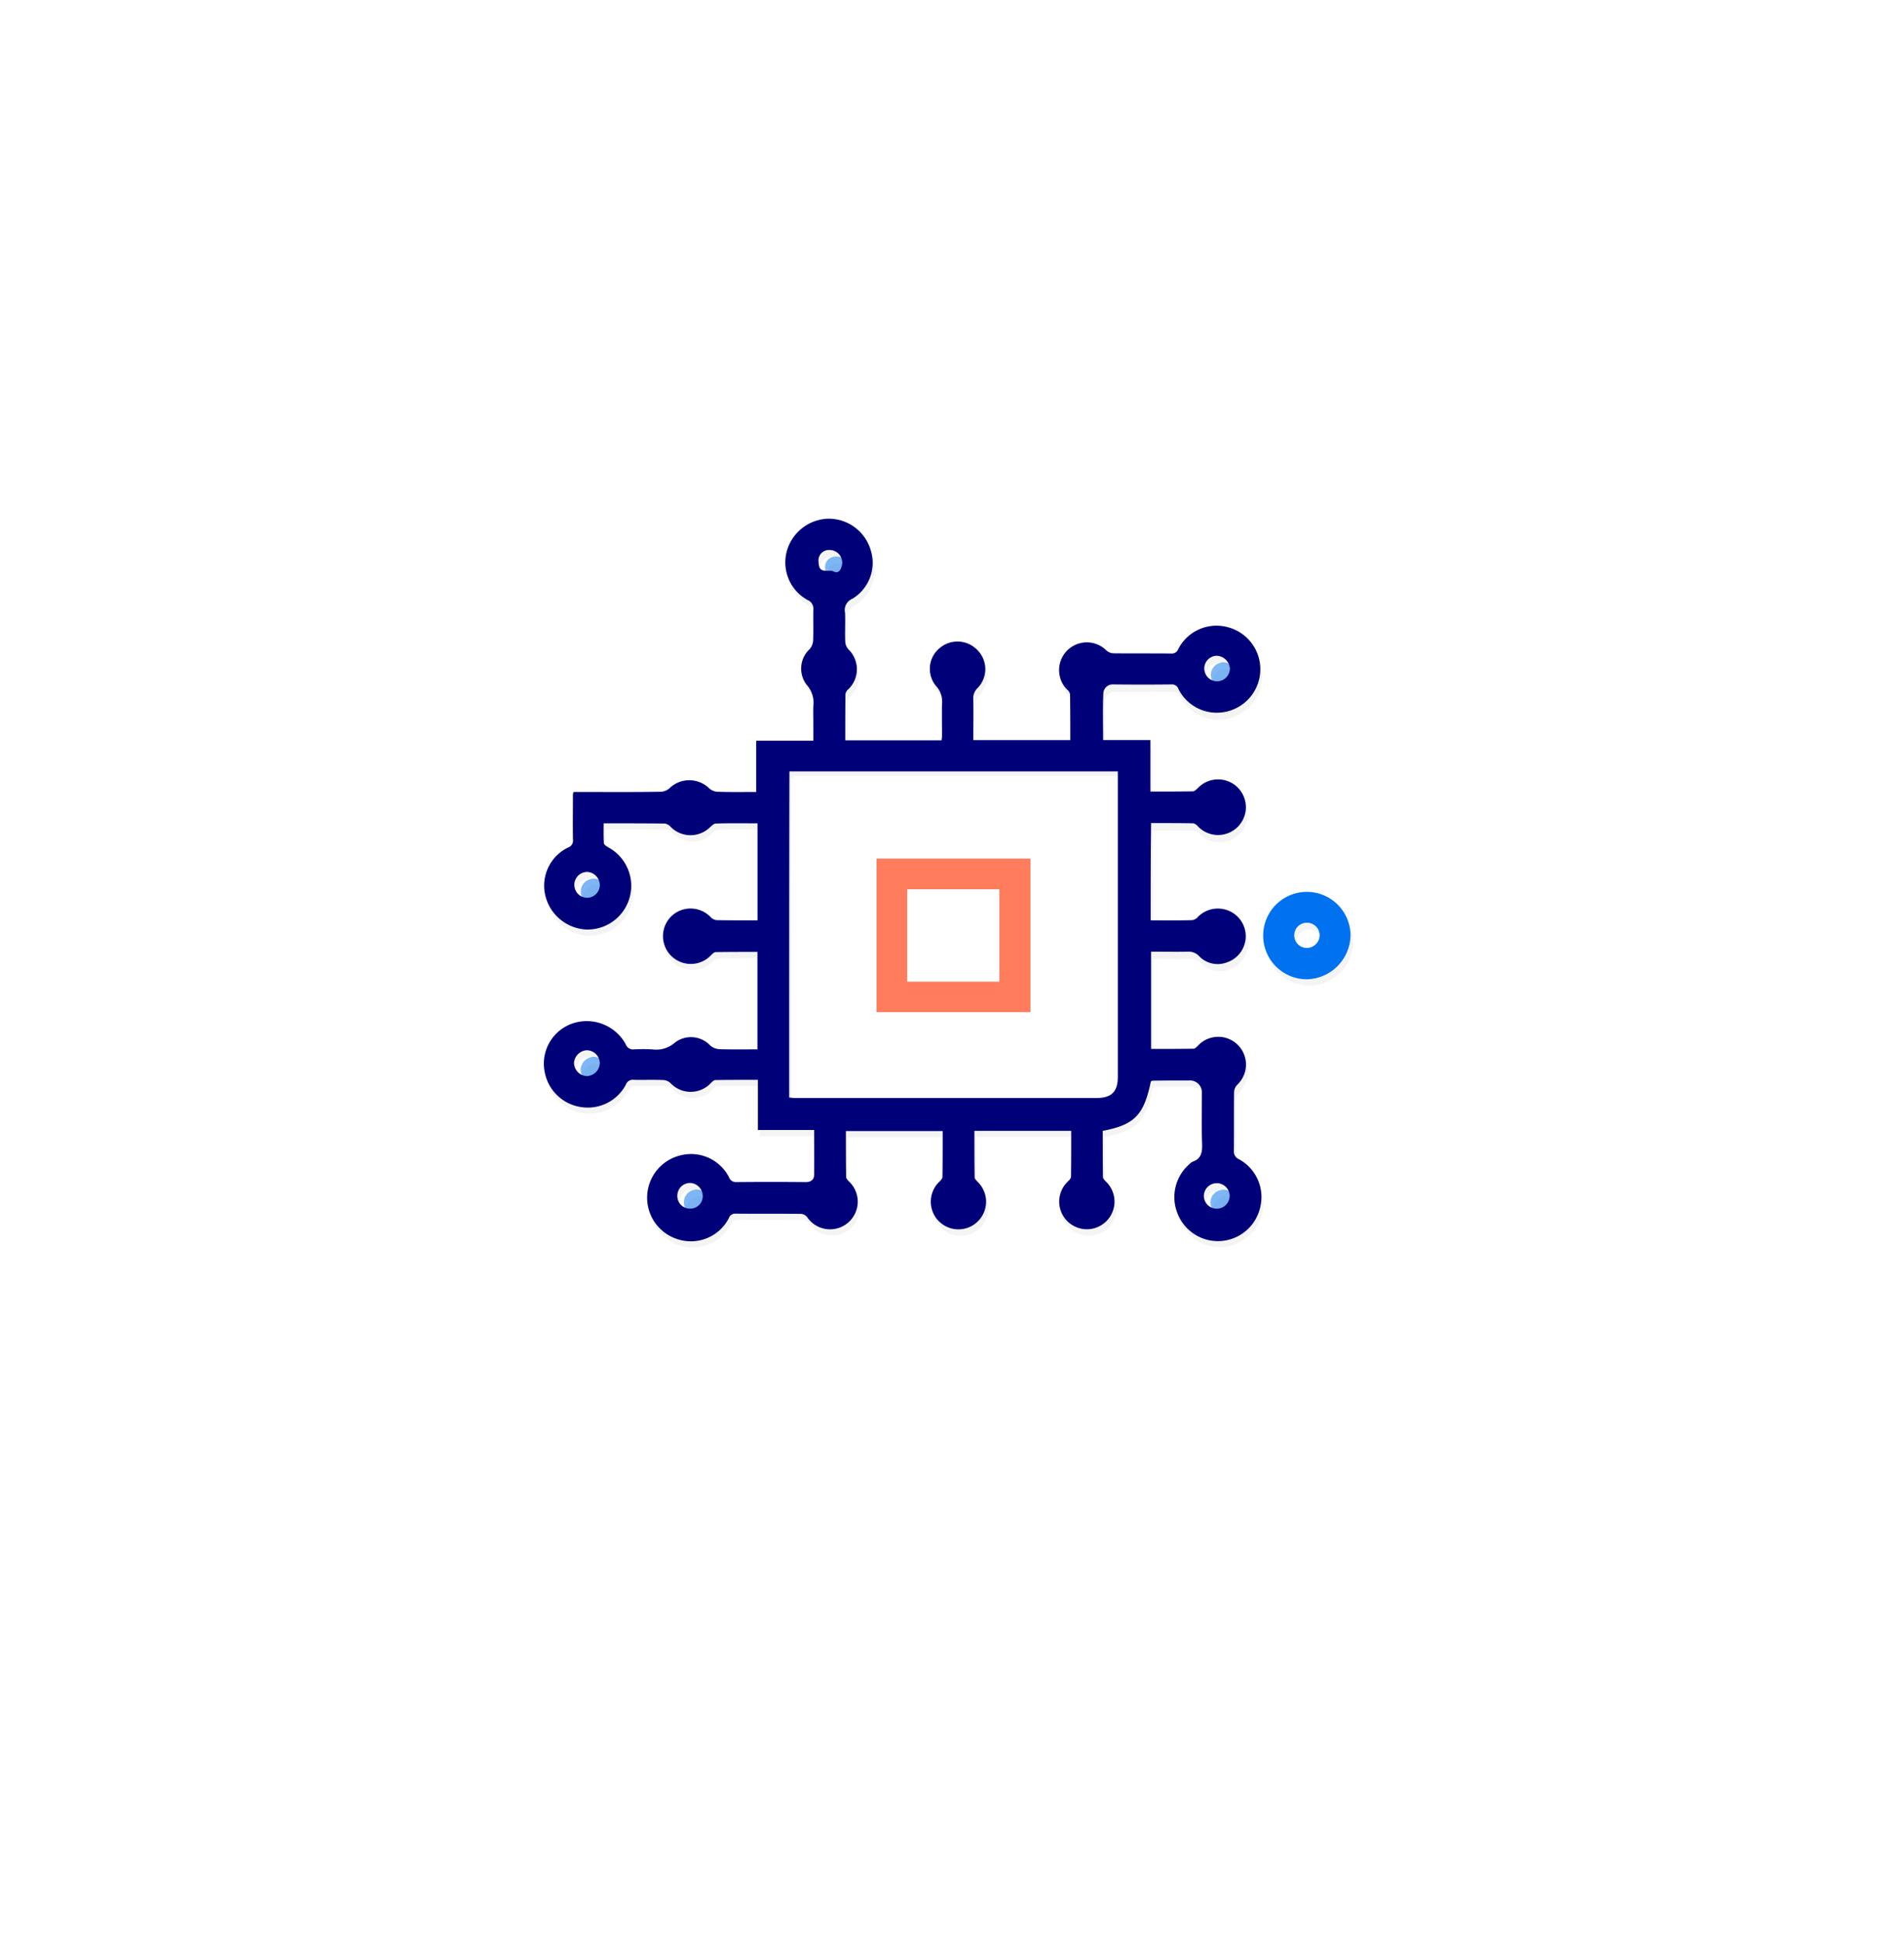 <svg xmlns="http://www.w3.org/2000/svg" xmlns:xlink="http://www.w3.org/1999/xlink" viewBox="1132 4232 224.044 228.522"><defs><style>.a{fill:#fff;}.b{fill:#f4f4f4;}.c,.e{fill:#0071ef;}.c{opacity:0.5;}.d{fill:#000078;}.f{fill:#ff7c5c;}.g{filter:url(#a);}</style><filter id="a" x="1132" y="4232" width="224.044" height="228.522" filterUnits="userSpaceOnUse"><feOffset dy="10" input="SourceAlpha"/><feGaussianBlur stdDeviation="5" result="b"/><feFlood flood-opacity="0.129"/><feComposite operator="in" in2="b"/><feComposite in="SourceGraphic"/></filter></defs><g class="g" transform="matrix(1, 0, 0, 1, 0, 0)"><rect class="a" width="194.044" height="198.522" rx="25" transform="translate(1147 4237)"/></g><g transform="translate(1196 4293)"><g transform="translate(0.232 0.721)"><path class="b" d="M82.98,78.476a.924.924,0,0,1-.618-.979c.026-2.318,0-4.611.026-6.93a1.334,1.334,0,0,1,.361-.85A3.313,3.313,0,0,0,82.8,65a3.267,3.267,0,0,0-4.637.077c-.155.155-.361.386-.541.386-1.649.026-3.323.026-5,.026V54.055c1.494,0,2.937.026,4.354,0a1.654,1.654,0,0,1,1.288.515,3.064,3.064,0,0,0,3.194.773,3.227,3.227,0,0,0,2.293-2.885,3.194,3.194,0,0,0-1.881-3.169,3.354,3.354,0,0,0-3.71.644,1.173,1.173,0,0,1-.67.412c-1.623.026-3.22.026-4.92.026V38.959c1.674,0,3.323,0,4.946.026a.954.954,0,0,1,.541.335,3.261,3.261,0,1,0-.026-4.431.954.954,0,0,1-.541.335c-1.649.026-3.272.026-5,.026V29.2H66.931c0-1.906-.052-3.684.026-5.487a1.1,1.1,0,0,1,1.185-1.056c2.293,0,4.585.026,6.852,0a.783.783,0,0,1,.8.541,5.049,5.049,0,0,0,5.564,2.628,5.215,5.215,0,0,0,4.1-4.946,5.147,5.147,0,0,0-3.89-5.023,5.045,5.045,0,0,0-5.77,2.6.784.784,0,0,1-.824.515c-2.267-.026-4.534,0-6.775-.026a1.456,1.456,0,0,1-.85-.335,3.262,3.262,0,1,0-4.611,4.611.954.954,0,0,1,.335.541c.026,1.8.026,3.581.026,5.384H51.68V24.327a1.578,1.578,0,0,1,.489-1.288,3.18,3.18,0,0,0-.026-4.508,3.24,3.24,0,0,0-4.457-.18,3.128,3.128,0,0,0-.386,4.431,2.7,2.7,0,0,1,.7,2.138c-.026,1.211,0,2.422,0,3.632a5.452,5.452,0,0,1-.052.618H36.61c0-1.855,0-3.632.026-5.436a1.012,1.012,0,0,1,.335-.567A3.259,3.259,0,0,0,37,18.479a1.752,1.752,0,0,1-.386-.927c-.052-1.133.026-2.267-.026-3.4a1.489,1.489,0,0,1,.85-1.623,4.916,4.916,0,0,0,2.19-5.667,5.1,5.1,0,0,0-9.892-.026,5.043,5.043,0,0,0,2.422,5.719,1.146,1.146,0,0,1,.7,1.185c-.052,1.211.026,2.422-.026,3.632a1.678,1.678,0,0,1-.412.979,3.148,3.148,0,0,0-.335,4.2,3.2,3.2,0,0,1,.773,2.5c-.026.721,0,1.443,0,2.164v1.906H26.125v6.028c-1.571,0-3.066.026-4.56-.026a1.589,1.589,0,0,1-.979-.412,3.344,3.344,0,0,0-4.663,0,1.728,1.728,0,0,1-1.03.412c-3.169.026-6.311.026-9.48.026H4.641a1.1,1.1,0,0,0-.077.258c0,1.778-.026,3.555,0,5.307a.894.894,0,0,1-.593.979,4.93,4.93,0,0,0-2.7,5.436,5.231,5.231,0,0,0,4.869,4.2,5.144,5.144,0,0,0,2.55-9.686c-.206-.1-.489-.309-.489-.489-.052-.747-.026-1.52-.026-2.318,2.473,0,4.843,0,7.213.026a1.128,1.128,0,0,1,.67.386,3.237,3.237,0,0,0,4.688,0,1.089,1.089,0,0,1,.618-.386c1.623-.026,3.272-.026,4.92-.026V50.242h-.747c-1.365,0-2.731.026-4.1-.026a1.188,1.188,0,0,1-.7-.386A3.27,3.27,0,1,0,16.1,54.441a3.361,3.361,0,0,0,4.714-.1c.155-.155.361-.361.541-.361,1.623-.026,3.272-.026,4.92-.026V65.415c-1.52,0-3.014.026-4.508-.026a1.833,1.833,0,0,1-1.056-.438,3.137,3.137,0,0,0-4.148-.335,3.313,3.313,0,0,1-2.653.8q-1.082-.039-2.164,0a.9.9,0,0,1-.979-.618,5.228,5.228,0,0,0-6.414-2.37A5,5,0,0,0,1.292,68.3a5.042,5.042,0,0,0,4.354,3.916A5.122,5.122,0,0,0,10.8,69.563.87.87,0,0,1,11.725,69c1.159.052,2.318,0,3.478.026a1.334,1.334,0,0,1,.85.361,3.255,3.255,0,0,0,4.74,0c.155-.155.361-.361.541-.361,1.623-.026,3.272-.026,5-.026v5.9h6.621v5.255c0,.618-.386.876-1,.876-2.731,0-5.436-.026-8.166,0a.817.817,0,0,1-.85-.567,5.015,5.015,0,0,0-5.719-2.576,5.118,5.118,0,0,0-.026,9.944,5.025,5.025,0,0,0,5.719-2.55.814.814,0,0,1,.8-.541c2.576.026,5.126,0,7.7.026a1.012,1.012,0,0,1,.721.386,3.238,3.238,0,0,0,4.792.67,3.289,3.289,0,0,0,.155-4.843c-.155-.155-.361-.361-.361-.541-.026-1.778-.026-3.581-.026-5.41H48.074c0,1.829,0,3.632-.026,5.41,0,.18-.206.386-.361.541a3.259,3.259,0,0,0-.026,4.689,3.253,3.253,0,1,0,4.508-4.689c-.129-.129-.335-.309-.335-.489-.026-1.8-.026-3.632-.026-5.487H63.2c0,1.829,0,3.632-.026,5.41,0,.18-.206.386-.361.541a3.271,3.271,0,1,0,4.482.026c-.155-.155-.361-.361-.361-.541-.026-1.8-.026-3.632-.026-5.436,3.761-.721,4.843-1.829,5.667-5.822a.492.492,0,0,1,.206-.077c1.443,0,2.885-.026,4.328-.026a1.407,1.407,0,0,1,1.468,1.468c0,2.009-.052,4.019.026,6,.026.979-.1,1.752-1.133,2.087a1.253,1.253,0,0,0-.361.283A5.155,5.155,0,0,0,81,87.93a5.239,5.239,0,0,0,4.457-4.019A4.941,4.941,0,0,0,82.98,78.476ZM80.3,19.2a1.614,1.614,0,0,1,1.443.927,1.459,1.459,0,0,0-2.112,1.34,1.3,1.3,0,0,0,.155.618,1.632,1.632,0,0,1-.927-1.391A1.485,1.485,0,0,1,80.3,19.2ZM4.718,46.095A1.6,1.6,0,0,1,6.29,44.6a1.587,1.587,0,0,1,1.314.9,1.384,1.384,0,0,0-.541-.129,1.58,1.58,0,0,0-1.571,1.494,1.294,1.294,0,0,0,.155.618A1.615,1.615,0,0,1,4.718,46.095Zm0,20.969A1.607,1.607,0,0,1,6.212,65.57a1.622,1.622,0,0,1,1.417.927,1.4,1.4,0,0,0-.644-.155,1.607,1.607,0,0,0-1.494,1.494,1.3,1.3,0,0,0,.155.618A1.555,1.555,0,0,1,4.718,67.064ZM16.877,82.7a1.5,1.5,0,0,1,1.52-1.494,1.545,1.545,0,0,1,1.34.9,1.4,1.4,0,0,0-.567-.129,1.5,1.5,0,0,0-1.52,1.494,1.528,1.528,0,0,0,.129.592A1.43,1.43,0,0,1,16.877,82.7Zm17.9-75.969a1.508,1.508,0,0,1,1.365.9,1.528,1.528,0,0,0-.592-.129A1.233,1.233,0,0,0,34.266,8.9c0,.1.026.206.026.283-.593-.026-.747-.309-.8-1.056A1.259,1.259,0,0,1,34.781,6.732Zm-4.74,26.044H68.683v.515H30.556V71.186a3.871,3.871,0,0,1-.515-.052C30.041,58.331,30.041,45.579,30.041,32.776ZM78.858,82.727a1.539,1.539,0,0,1,1.52-1.52,1.555,1.555,0,0,1,1.391.927,1.3,1.3,0,0,0-.618-.155,1.557,1.557,0,0,0-1.52,1.52,1.4,1.4,0,0,0,.129.567A1.459,1.459,0,0,1,78.858,82.727Z" transform="translate(-1.15 -2.995)"/><path class="b" d="M335.126,173.5a5.139,5.139,0,0,0-.026,10.279,5.139,5.139,0,1,0,.026-10.279Zm-.052,6.646a1.479,1.479,0,0,1-1.468-1.443,1.449,1.449,0,0,1,1.468-1.52,1.48,1.48,0,0,1,1.52,1.468A1.5,1.5,0,0,1,335.074,180.146Z" transform="translate(-245.285 -129.576)"/></g><path class="a" d="M114.3,155.958c.258.026.489.052.721.052h35.447c1.752,0,2.5-.747,2.5-2.473V117.6H114.326C114.3,130.4,114.3,143.155,114.3,155.958Z" transform="translate(-84.92 -87.355)"/><g transform="translate(4.314 4.457)"><path class="c" d="M18.587,167.538a1.525,1.525,0,0,0,1.52-1.443,1.508,1.508,0,1,0-1.52,1.443Z" transform="translate(-17.066 -126.629)"/><path class="c" d="M20.038,247.392a1.557,1.557,0,0,0-1.546-1.494A1.607,1.607,0,0,0,17,247.392a1.52,1.52,0,1,0,3.04,0Z" transform="translate(-16.997 -187.06)"/><path class="c" d="M307.914,67.292a1.618,1.618,0,0,0-1.571-1.494,1.5,1.5,0,0,0-1.443,1.494,1.507,1.507,0,1,0,3.014,0Z" transform="translate(-230.734 -53.355)"/><path class="c" d="M65.692,309.512a1.455,1.455,0,0,0,1.494-1.52,1.543,1.543,0,0,0-1.468-1.494,1.5,1.5,0,0,0-1.52,1.494A1.47,1.47,0,0,0,65.692,309.512Z" transform="translate(-52.038 -232.048)"/><path class="c" d="M307.74,308.043a1.521,1.521,0,0,0-3.04.077,1.52,1.52,0,0,0,3.04-.077Z" transform="translate(-230.585 -232.125)"/><path class="c" d="M129.978,17.5a1.233,1.233,0,0,0-1.288,1.391c.052.927.283,1.108,1.314,1.056a.833.833,0,0,1,.438.077c.567.258.8-.077.953-.541A1.494,1.494,0,0,0,129.978,17.5Z" transform="translate(-99.914 -17.498)"/></g><path class="d" d="M71.647,47.442c1.674,0,3.3.026,4.92-.026a1.173,1.173,0,0,0,.67-.412,3.309,3.309,0,0,1,3.71-.644,3.246,3.246,0,0,1-.412,6.054,3.014,3.014,0,0,1-3.194-.773,1.654,1.654,0,0,0-1.288-.515c-1.443.026-2.859,0-4.354,0V62.564c1.674,0,3.349,0,5-.026.18,0,.386-.232.541-.386a3.262,3.262,0,1,1,4.585,4.637,1.334,1.334,0,0,0-.361.85c-.026,2.318,0,4.637-.026,6.93a.988.988,0,0,0,.618.979,5.053,5.053,0,0,1,2.5,5.564,5.1,5.1,0,0,1-9.738.824,5.132,5.132,0,0,1,1.391-5.822,1.734,1.734,0,0,1,.361-.283c1.03-.335,1.159-1.108,1.133-2.087-.077-2.009-.026-4.019-.026-6a1.393,1.393,0,0,0-1.468-1.468c-1.443,0-2.885,0-4.328.026-.077,0-.129.052-.206.077-.824,3.967-1.906,5.1-5.667,5.822,0,1.8,0,3.607.026,5.436,0,.18.206.386.361.541a3.252,3.252,0,1,1-4.482-.026c.155-.155.361-.361.361-.541.026-1.8.026-3.581.026-5.41H50.909c0,1.855,0,3.658.026,5.487,0,.155.206.335.335.489a3.252,3.252,0,1,1-4.482,0c.155-.155.361-.361.361-.541.026-1.777.026-3.581.026-5.41H35.788c0,1.829,0,3.607.026,5.41,0,.18.206.386.361.541a3.254,3.254,0,1,1-4.946,4.173,1.012,1.012,0,0,0-.721-.386c-2.576-.026-5.126,0-7.7-.026a.783.783,0,0,0-.8.541,5.021,5.021,0,0,1-5.719,2.55,5.118,5.118,0,0,1,.026-9.944,5.015,5.015,0,0,1,5.719,2.576.857.857,0,0,0,.85.567c2.731-.026,5.436-.026,8.166,0,.593,0,1-.258,1-.876.026-1.726,0-3.426,0-5.255H25.432V66.2c-1.726,0-3.375,0-5,.026-.18,0-.386.206-.541.361a3.255,3.255,0,0,1-4.74,0,1.334,1.334,0,0,0-.85-.361c-1.159-.052-2.318,0-3.478-.026a.853.853,0,0,0-.927.567,5.062,5.062,0,0,1-5.152,2.653A5.106,5.106,0,0,1,.392,65.5a5,5,0,0,1,3.066-5.874A5.228,5.228,0,0,1,9.872,62a.913.913,0,0,0,.979.618,20.213,20.213,0,0,1,2.164,0,3.313,3.313,0,0,0,2.653-.8,3.109,3.109,0,0,1,4.148.335,1.766,1.766,0,0,0,1.056.438c1.494.052,2.963.026,4.508.026V51.152c-1.649,0-3.3,0-4.92.026-.18,0-.386.206-.541.361a3.271,3.271,0,1,1-4.766-4.482,3.258,3.258,0,0,1,4.688-.026,1.188,1.188,0,0,0,.7.386c1.365.026,2.731.026,4.1.026h.747V36.03c-1.649,0-3.272-.026-4.92.026-.206,0-.438.232-.618.386a3.281,3.281,0,0,1-4.688,0,1.206,1.206,0,0,0-.67-.386c-2.37-.026-4.714-.026-7.213-.026,0,.8-.026,1.546.026,2.318,0,.18.283.361.489.489a5.144,5.144,0,0,1-2.55,9.686,5.231,5.231,0,0,1-4.869-4.2,4.979,4.979,0,0,1,2.7-5.436.867.867,0,0,0,.593-.979c-.026-1.778,0-3.555,0-5.307a1.1,1.1,0,0,1,.077-.258h.773c3.169,0,6.311.026,9.48-.026a1.667,1.667,0,0,0,1.03-.412,3.344,3.344,0,0,1,4.663,0,1.589,1.589,0,0,0,.979.412c1.494.052,2.963.026,4.56.026V26.318h6.724V24.412c0-.721-.026-1.443,0-2.164a3.144,3.144,0,0,0-.773-2.5,3.119,3.119,0,0,1,.335-4.2,1.751,1.751,0,0,0,.412-.979c.052-1.211,0-2.422.026-3.632a1.114,1.114,0,0,0-.7-1.185,5.043,5.043,0,0,1-2.422-5.719A5.221,5.221,0,0,1,33.675.2a5.157,5.157,0,0,1,5.049,3.761,4.929,4.929,0,0,1-2.19,5.667,1.428,1.428,0,0,0-.85,1.623c.052,1.133-.026,2.267.026,3.4a1.426,1.426,0,0,0,.386.927,3.259,3.259,0,0,1-.026,4.688.935.935,0,0,0-.335.567c-.026,1.8-.026,3.581-.026,5.436H47.045a5,5,0,0,0,.052-.618c0-1.211-.026-2.422,0-3.632a2.7,2.7,0,0,0-.7-2.138,3.153,3.153,0,0,1,.386-4.431,3.24,3.24,0,0,1,4.457.18,3.18,3.18,0,0,1,.026,4.508,1.631,1.631,0,0,0-.489,1.288c.026,1.6,0,3.169,0,4.817H62.192c0-1.8,0-3.607-.026-5.384a.954.954,0,0,0-.335-.541A3.262,3.262,0,1,1,66.443,15.7a1.306,1.306,0,0,0,.85.335c2.267.026,4.534,0,6.775.026a.8.8,0,0,0,.824-.515,5.045,5.045,0,0,1,5.77-2.6,5.109,5.109,0,0,1-.206,9.969,5.047,5.047,0,0,1-5.539-2.679.783.783,0,0,0-.8-.541c-2.293.026-4.585.026-6.852,0a1.1,1.1,0,0,0-1.185,1.056c-.077,1.778-.026,3.581-.026,5.487h5.564v6.054c1.726,0,3.349,0,5-.026.18,0,.386-.206.541-.335a3.272,3.272,0,1,1,.026,4.431.954.954,0,0,0-.541-.335C75,36,73.373,36,71.7,36,71.647,39.842,71.647,43.6,71.647,47.442ZM29.115,68.283c.258.026.489.052.721.052H65.284c1.752,0,2.5-.747,2.5-2.473V29.924H29.141C29.115,42.728,29.115,55.479,29.115,68.283ZM5.312,44.789a1.525,1.525,0,0,0,1.52-1.443,1.578,1.578,0,0,0-1.443-1.6,1.52,1.52,0,1,0-.077,3.04Zm1.52,19.424a1.557,1.557,0,0,0-1.546-1.494,1.607,1.607,0,0,0-1.494,1.494,1.58,1.58,0,0,0,1.52,1.546A1.58,1.58,0,0,0,6.832,64.212Zm74.14-46.4A1.618,1.618,0,0,0,79.4,16.323a1.5,1.5,0,0,0-1.443,1.494,1.507,1.507,0,1,0,3.014,0ZM17.446,81.343a1.455,1.455,0,0,0,1.494-1.52,1.543,1.543,0,0,0-1.468-1.494,1.5,1.5,0,0,0-1.52,1.494A1.47,1.47,0,0,0,17.446,81.343Zm63.5-1.546a1.521,1.521,0,0,0-3.04.077,1.52,1.52,0,0,0,3.04-.077ZM33.855,3.88a1.233,1.233,0,0,0-1.288,1.391c.052.927.283,1.108,1.314,1.056a.833.833,0,0,1,.438.077c.567.258.8-.077.953-.541A1.494,1.494,0,0,0,33.855,3.88Z" transform="translate(-0.25 -0.195)"/><path class="e" d="M339.152,175.7A5.258,5.258,0,0,1,334,180.878a5.139,5.139,0,1,1,5.152-5.178ZM334,174.232a1.463,1.463,0,0,0-1.468,1.52A1.479,1.479,0,0,0,334,177.194a1.517,1.517,0,0,0,1.52-1.494A1.48,1.48,0,0,0,334,174.232Z" transform="translate(-244.236 -126.701)"/><path class="a" d="M169.2,171.4v10.871h10.845V171.4Z" transform="translate(-125.677 -127.296)"/><path class="f" d="M152.2,173.458V155.4h18.11v18.058Zm3.607-14.452v10.871h10.845V159.007Z" transform="translate(-113.056 -115.418)"/></g></svg>